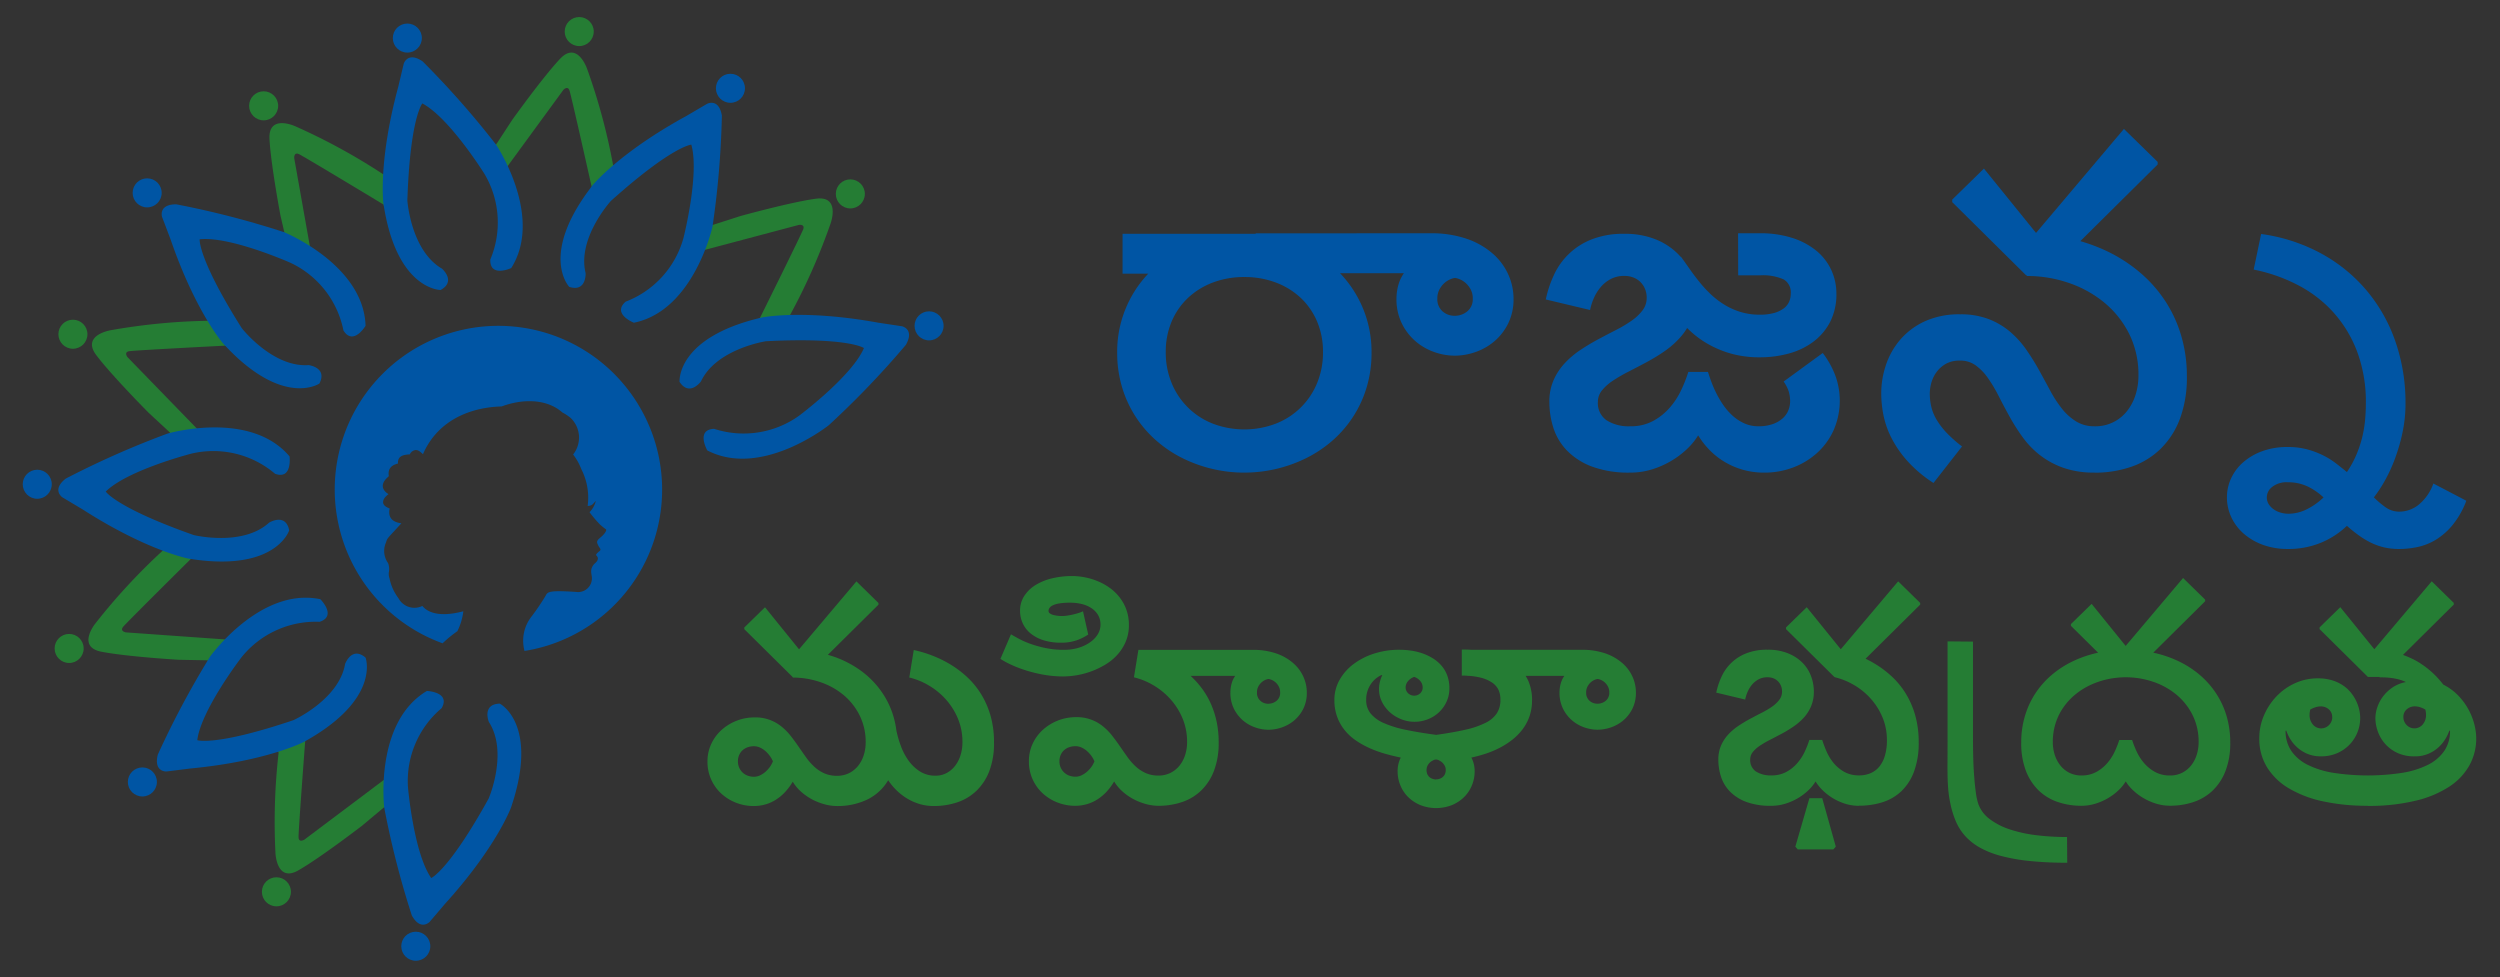 <svg xmlns="http://www.w3.org/2000/svg" xmlns:xlink="http://www.w3.org/1999/xlink" width="220" height="86" viewBox="0 0 220 86">
  <rect x="0" y="0" width="220" height="86" fill="#333333" stroke="none"/>
  <defs>
    <clipPath id="clip-Logo_abhaya">
      <rect width="220" height="86"/>
    </clipPath>
  </defs>
  <g id="Logo_abhaya" clip-path="url(#clip-Logo_abhaya)">
    <g id="Group_1224" data-name="Group 1224" transform="translate(0 -1.5)">
      <path id="Path_105" data-name="Path 105" d="M934.507,181.19a7.7,7.7,0,0,0-2.765.481,6.57,6.57,0,0,0-2.186,1.346,6.134,6.134,0,0,0-1.444,2.08,6.771,6.771,0,0,0-.522,2.7,7.011,7.011,0,0,0,.522,2.733,6.43,6.43,0,0,0,3.63,3.565,7.79,7.79,0,0,0,5.521,0,6.423,6.423,0,0,0,3.641-3.565,7,7,0,0,0,.522-2.733,6.769,6.769,0,0,0-.522-2.7,6.141,6.141,0,0,0-1.444-2.08,6.559,6.559,0,0,0-2.194-1.346A7.724,7.724,0,0,0,934.507,181.19Zm0,17.212a12.27,12.27,0,0,1-5.489-1.295,10.736,10.736,0,0,1-2.292-1.553,10.005,10.005,0,0,1-2.987-4.689,10.547,10.547,0,0,1-.424-3.035,9.975,9.975,0,0,1,3.41-7.586,11.275,11.275,0,0,1,2.284-1.55,11.774,11.774,0,0,1,2.635-.971,12.4,12.4,0,0,1,5.718,0,11.749,11.749,0,0,1,2.643.971,11.289,11.289,0,0,1,2.284,1.55,9.983,9.983,0,0,1,3.41,7.586,10.536,10.536,0,0,1-.424,3.043,10.008,10.008,0,0,1-2.984,4.681A10.748,10.748,0,0,1,940,197.1a12.24,12.24,0,0,1-5.49,1.3Zm16.379-21.062a9.46,9.46,0,0,1,3.23.5,6.838,6.838,0,0,1,2.276,1.314,5.367,5.367,0,0,1,1.354,1.843,5.168,5.168,0,0,1,.448,2.089,4.814,4.814,0,0,1-.473,2.194,4.918,4.918,0,0,1-1.216,1.566,5.158,5.158,0,0,1-1.664.946,5.551,5.551,0,0,1-1.819.318,5.434,5.434,0,0,1-1.8-.318,5.086,5.086,0,0,1-1.647-.946,4.981,4.981,0,0,1-1.208-1.566,4.823,4.823,0,0,1-.474-2.194,4.57,4.57,0,0,1,.155-1.158,3.347,3.347,0,0,1,.5-1.077H935.5v-3.508Zm2.121,7.26a1.719,1.719,0,0,0,1.118-.391,1.367,1.367,0,0,0,.481-1.128,1.647,1.647,0,0,0-.18-.792,2.023,2.023,0,0,0-.424-.555,1.859,1.859,0,0,0-.513-.334,1.582,1.582,0,0,0-.449-.13,1.483,1.483,0,0,0-.44.13,1.9,1.9,0,0,0-.506.334,2.031,2.031,0,0,0-.424.555,1.65,1.65,0,0,0-.18.792,1.4,1.4,0,0,0,.457,1.128,1.58,1.58,0,0,0,1.062.391ZM941.9,180.894H923.788v-3.508H941.9ZM968.474,198.4a9.315,9.315,0,0,1-3.4-.538,6,6,0,0,1-2.194-1.42,5.12,5.12,0,0,1-1.182-1.99,7.483,7.483,0,0,1-.351-2.268,4.677,4.677,0,0,1,.367-1.908,5.345,5.345,0,0,1,.97-1.485,7.717,7.717,0,0,1,1.371-1.167q.767-.514,1.574-.946t1.575-.824a11.452,11.452,0,0,0,1.37-.816,4.249,4.249,0,0,0,.971-.913,1.8,1.8,0,0,0,.367-1.109,2.04,2.04,0,0,0-.13-.734,1.838,1.838,0,0,0-.384-.612,1.792,1.792,0,0,0-.62-.424,2.141,2.141,0,0,0-.841-.155,2.5,2.5,0,0,0-1.191.277,2.936,2.936,0,0,0-.889.718,3.957,3.957,0,0,0-.6.971,5.05,5.05,0,0,0-.326,1.035l-3.9-.929a9.956,9.956,0,0,1,.71-2.137,6.071,6.071,0,0,1,3.328-3.149,7.564,7.564,0,0,1,2.863-.49,7.189,7.189,0,0,1,2.8.5,5.808,5.808,0,0,1,1.95,1.289,5.038,5.038,0,0,1,1.133,1.8,5.934,5.934,0,0,1,.367,2.04,5.014,5.014,0,0,1-.367,1.974,5.432,5.432,0,0,1-.971,1.534,7.873,7.873,0,0,1-1.37,1.2,16.268,16.268,0,0,1-1.575.96q-.807.433-1.574.824a14.163,14.163,0,0,0-1.37.792,4.217,4.217,0,0,0-.971.857,1.6,1.6,0,0,0-.367,1.028,1.828,1.828,0,0,0,.758,1.607,3.612,3.612,0,0,0,2.1.53,4.1,4.1,0,0,0,2.014-.473,5.3,5.3,0,0,0,1.469-1.183,6.683,6.683,0,0,0,1-1.55,12.662,12.662,0,0,0,.62-1.574h1.729q.114.376.293.864a10.055,10.055,0,0,0,.448,1.028,8.486,8.486,0,0,0,.627,1.053,5.293,5.293,0,0,0,.816.922,3.953,3.953,0,0,0,1.019.661,2.971,2.971,0,0,0,1.232.253,3.7,3.7,0,0,0,1.28-.2,2.579,2.579,0,0,0,.873-.513,1.9,1.9,0,0,0,.5-.734,2.2,2.2,0,0,0,.138-.857,3.108,3.108,0,0,0-.131-.783,3.185,3.185,0,0,0-.44-.849l3.442-2.512a7.7,7.7,0,0,1,1.142,2.08,6.471,6.471,0,0,1-.2,4.748,6.065,6.065,0,0,1-1.477,2,6.621,6.621,0,0,1-2.108,1.259,7.085,7.085,0,0,1-2.479.44,6.832,6.832,0,0,1-1.933-.261,6.733,6.733,0,0,1-1.623-.71,6.477,6.477,0,0,1-1.306-1.044,7.328,7.328,0,0,1-.979-1.264,5.762,5.762,0,0,1-.971,1.191,7.621,7.621,0,0,1-1.395,1.052,7.929,7.929,0,0,1-1.7.752A6.389,6.389,0,0,1,968.474,198.4Zm9.481-21.062h1.908a9.088,9.088,0,0,1,2.9.424,6.363,6.363,0,0,1,2.113,1.142,4.774,4.774,0,0,1,1.289,1.689,4.893,4.893,0,0,1,.44,2.047,5.306,5.306,0,0,1-.554,2.506,5.138,5.138,0,0,1-1.485,1.746,6.39,6.39,0,0,1-2.146,1.028,9.514,9.514,0,0,1-2.537.334,9.174,9.174,0,0,1-2.667-.359,9.029,9.029,0,0,1-2.113-.93,8.439,8.439,0,0,1-1.631-1.289,11.762,11.762,0,0,1-1.208-1.436l.653-4.845q.359.489.752,1.053t.849,1.134a11.086,11.086,0,0,0,1,1.093,7.4,7.4,0,0,0,1.2.93,6.144,6.144,0,0,0,1.435.653,5.72,5.72,0,0,0,1.713.245,4.61,4.61,0,0,0,1.248-.147,2.576,2.576,0,0,0,.849-.4,1.488,1.488,0,0,0,.48-.588,1.772,1.772,0,0,0,.147-.726,1.313,1.313,0,0,0-.619-1.24,4.479,4.479,0,0,0-2.1-.359h-1.908Zm31.373,21.062a8.119,8.119,0,0,1-2.76-.426,7.3,7.3,0,0,1-2.056-1.117,7.817,7.817,0,0,1-1.517-1.574,17.677,17.677,0,0,1-1.15-1.811q-.514-.93-.961-1.811a12.754,12.754,0,0,0-.938-1.575,4.7,4.7,0,0,0-1.076-1.118,2.3,2.3,0,0,0-1.387-.424,2.451,2.451,0,0,0-1.273.3,2.627,2.627,0,0,0-.815.742,2.906,2.906,0,0,0-.441.938,3.6,3.6,0,0,0-.13.905,5.155,5.155,0,0,0,.13,1.166,4.093,4.093,0,0,0,.457,1.128,6.525,6.525,0,0,0,.873,1.15,11.135,11.135,0,0,0,1.378,1.224l-2.512,3.216a11.307,11.307,0,0,1-2.26-1.892,9.637,9.637,0,0,1-1.411-2.015,7.863,7.863,0,0,1-.726-2.031,9.864,9.864,0,0,1-.2-1.941,7.824,7.824,0,0,1,.424-2.537,6.645,6.645,0,0,1,1.281-2.235,6.34,6.34,0,0,1,2.162-1.591,7.288,7.288,0,0,1,3.083-.6,6.827,6.827,0,0,1,2.513.424,6.552,6.552,0,0,1,1.884,1.118,8.3,8.3,0,0,1,1.42,1.574,20.819,20.819,0,0,1,1.127,1.811q.514.93.987,1.811a10.348,10.348,0,0,0,1.028,1.575,4.83,4.83,0,0,0,1.248,1.117,3.049,3.049,0,0,0,1.624.424,3.526,3.526,0,0,0,2.839-1.329,4.439,4.439,0,0,0,.752-1.42,5.573,5.573,0,0,0,.261-1.721,8.01,8.01,0,0,0-.824-3.679,8.471,8.471,0,0,0-2.194-2.749,9.966,9.966,0,0,0-3.141-1.729,11.266,11.266,0,0,0-3.663-.6v-3.7a17.469,17.469,0,0,1,3.769.4,15.121,15.121,0,0,1,3.368,1.158,13.355,13.355,0,0,1,2.84,1.852,11.748,11.748,0,0,1,2.195,2.48,11.482,11.482,0,0,1,1.411,3.059,12.416,12.416,0,0,1,.5,3.564,10.388,10.388,0,0,1-.627,3.8,7.262,7.262,0,0,1-1.729,2.641,6.905,6.905,0,0,1-2.578,1.549,9.8,9.8,0,0,1-3.181.506Zm-4.293-17.359h-1.73L996.8,174.6v-.229l2.79-2.724,4.584,5.661,7.734-9.151,2.969,2.9v.229Zm21.307,24.08a6.3,6.3,0,0,1-2.21-.367,5.326,5.326,0,0,1-1.689-.987,4.383,4.383,0,0,1-1.086-1.444,4.107,4.107,0,0,1-.383-1.754,3.952,3.952,0,0,1,.367-1.664,4.224,4.224,0,0,1,1.06-1.411,5.307,5.307,0,0,1,1.68-.979,6.355,6.355,0,0,1,2.227-.367,6.543,6.543,0,0,1,1.745.212,7.511,7.511,0,0,1,1.4.531,7.026,7.026,0,0,1,1.134.71q.506.392.946.752a9.212,9.212,0,0,0,.849-1.567,10.024,10.024,0,0,0,.506-1.541,10.561,10.561,0,0,0,.245-1.493q.065-.734.065-1.435a12.587,12.587,0,0,0-.8-4.65,10.917,10.917,0,0,0-2.154-3.475,11.114,11.114,0,0,0-3.149-2.358,14.643,14.643,0,0,0-3.768-1.3l.653-3.132a15.37,15.37,0,0,1,5.31,1.729,13.974,13.974,0,0,1,4.005,3.279,14.162,14.162,0,0,1,2.521,4.5,16.43,16.43,0,0,1,.872,5.4,12.19,12.19,0,0,1-.269,2.585,16.194,16.194,0,0,1-.677,2.325,13.441,13.441,0,0,1-.9,1.94,11.69,11.69,0,0,1-.938,1.42,8.158,8.158,0,0,0,1.019.864,2.062,2.062,0,0,0,1.232.392,2.744,2.744,0,0,0,1.68-.6,4.238,4.238,0,0,0,1.305-1.876l2.9,1.517a7.658,7.658,0,0,1-1.191,2.113,5.938,5.938,0,0,1-1.462,1.3,5.142,5.142,0,0,1-1.615.653,7.826,7.826,0,0,1-1.64.179,5.843,5.843,0,0,1-1.273-.13,5.473,5.473,0,0,1-1.142-.391,7.073,7.073,0,0,1-1.093-.644,13.344,13.344,0,0,1-1.093-.873,7.359,7.359,0,0,1-2.341,1.509,7.528,7.528,0,0,1-2.845.529Zm-.049-5.873a2.028,2.028,0,0,0-1.322.4,1.17,1.17,0,0,0-.489.922,1.112,1.112,0,0,0,.179.626,1.668,1.668,0,0,0,.457.457,2.019,2.019,0,0,0,.612.277,2.464,2.464,0,0,0,.644.09,3.621,3.621,0,0,0,1.624-.391,5.993,5.993,0,0,0,1.476-1.044,5.6,5.6,0,0,0-1.379-.955A4.013,4.013,0,0,0,1026.293,199.251Z" transform="translate(-825.003 -155.311)" fill="#0055a4"/>
      <path id="Path_3367" data-name="Path 3367" d="M746.279,191.268a53.737,53.737,0,0,0-5.982,6.461s-1.661,2.045.515,2.479,6.79.712,6.79.712l2.486.047.18.02,2.035-1.814-9.325-.663s-.547-.1-.237-.486,6.128-6.143,6.128-6.143l.164.015-2.648-.845Z" transform="translate(-731.907 -141.361)" fill="#257d34"/>
      <path id="Path_3368" data-name="Path 3368" d="M798.767,252.359a53.754,53.754,0,0,0-.277,8.8s.088,2.633,2.014,1.533,5.592-3.917,5.592-3.917L808,257.182l.149-.1.346-2.7-7.473,5.616s-.478.283-.5-.212.6-8.657.6-8.657l.134-.1-2.553,1.1Z" transform="translate(-774.25 -184.6)" fill="#257d34"/>
      <path id="Path_3369" data-name="Path 3369" d="M939.607,91.2a53.739,53.739,0,0,0,3.564-8.052s.908-2.473-1.291-2.178-6.654,1.528-6.654,1.528l-2.367.761-.177.039-1.337,2.376,9.036-2.4s.55-.083.382.383-3.806,7.8-3.806,7.8l-.16.039,2.779-.059Z" transform="translate(-870.079 -61.983)" fill="#257d34"/>
      <path id="Path_3370" data-name="Path 3370" d="M878.4,44.87a53.751,53.751,0,0,0-2.294-8.5s-.85-2.494-2.373-.881-4.212,5.373-4.212,5.373l-1.36,2.081-.113.142.455,2.688,5.517-7.547s.375-.41.538.058,1.947,8.456,1.947,8.456l-.1.131,2.123-1.794Z" transform="translate(-824.443 -28.817)" fill="#257d34"/>
      <path id="Path_3371" data-name="Path 3371" d="M806.777,61.693a53.773,53.773,0,0,0-7.727-4.222s-2.389-1.111-2.278,1.105.968,6.758.968,6.758l.562,2.422.024.18,2.256,1.53-1.635-9.2s-.037-.554.413-.348,7.454,4.442,7.454,4.442l.025.163.173-2.774Z" transform="translate(-773.057 -44.856)" fill="#257d34"/>
      <path id="Path_3372" data-name="Path 3372" d="M811.873,138.213" transform="translate(-783.946 -103.268)" fill="#fff"/>
      <path id="Path_3373" data-name="Path 3373" d="M751.208,119.278a53.722,53.722,0,0,0-8.766.834s-2.6.419-1.267,2.191,4.589,5.054,4.589,5.054l1.823,1.691.121.135,2.726,0-6.513-6.706s-.341-.439.147-.52,8.663-.5,8.663-.5l.112.121-1.412-2.395Z" transform="translate(-732.703 -89.551)" fill="#257d34"/>
      <path id="Path_3374" data-name="Path 3374" d="M750.524,162.207s-1.177,3.738-8.851,2.489c0,0-3.627-.676-9.309-4.319l-1.8-1.075s-.969-.65.292-1.645a78.255,78.255,0,0,1,8.964-3.966s7.258-2.114,10.735,2.011c0,0,.263,2.083-1.276,1.527a8.375,8.375,0,0,0-7.357-1.774s-5.629,1.447-7.541,3.339c0,0,.9,1.416,7.745,3.83,0,0,4.285,1.045,6.636-1.1C748.767,161.528,750.215,160.639,750.524,162.207Z" transform="translate(-725.074 -114.037)" fill="#0055a4"/>
      <path id="Path_3375" data-name="Path 3375" d="M779.639,212.122s1.377,3.669-5.435,7.417c0,0-3.273,1.7-9.993,2.337l-2.076.261s-1.164.085-.784-1.476a78.311,78.311,0,0,1,4.614-8.649s4.412-6.138,9.692-5.033c0,0,1.491,1.479-.063,1.989a8.375,8.375,0,0,0-6.887,3.138s-3.54,4.609-3.88,7.277c0,0,1.583.559,8.46-1.759,0,0,4.018-1.818,4.55-4.954C777.836,212.671,778.429,211.078,779.639,212.122Z" transform="translate(-747.467 -152.748)" fill="#0055a4"/>
      <path id="Path_3376" data-name="Path 3376" d="M842.955,237.379s3.492,1.778.992,9.141c0,0-1.267,3.465-5.8,8.467l-1.357,1.593s-.8.847-1.574-.56a78.313,78.313,0,0,1-2.43-9.5s-.885-7.508,3.758-10.255c0,0,2.1.085,1.3,1.511a8.376,8.376,0,0,0-2.966,6.963s.5,5.79,2.047,7.989c0,0,1.545-.656,5.057-7.006,0,0,1.739-4.053.016-6.726C841.995,239,841.357,237.425,842.955,237.379Z" transform="translate(-798.976 -173.961)" fill="#0055a4"/>
      <path id="Path_3377" data-name="Path 3377" d="M926.089,123.553s-.332-3.905,7.242-5.666c0,0,3.611-.752,10.252.458l2.069.312s1.143.234.355,1.633a78.293,78.293,0,0,1-6.785,7.075s-5.911,4.713-10.694,2.218c0,0-1.034-1.827.6-1.9a8.376,8.376,0,0,0,7.48-1.154s4.656-3.477,5.706-5.954c0,0-1.372-.967-8.619-.6,0,0-4.361.661-5.722,3.535C927.974,123.513,926.971,124.886,926.089,123.553Z" transform="translate(-866.288 -88.447)" fill="#0055a4"/>
      <path id="Path_3378" data-name="Path 3378" d="M889.334,66.983s-2.714-2.827,2.066-8.96c0,0,2.335-2.857,8.258-6.093l1.805-1.059s1.036-.537,1.3,1.046a78.277,78.277,0,0,1-.825,9.768s-1.631,7.382-6.918,8.451c0,0-1.954-.77-.727-1.853a8.375,8.375,0,0,0,5.089-5.6s1.433-5.632.691-8.218c0,0-1.674.111-7.078,4.955,0,0-2.974,3.257-2.224,6.348C890.774,65.767,890.858,67.464,889.334,66.983Z" transform="translate(-839.238 -40.236)" fill="#0055a4"/>
      <path id="Path_3379" data-name="Path 3379" d="M837.59,56.922s-3.919.005-5.043-7.689c0,0-.449-3.662,1.311-10.179l.483-2.036S834.67,35.9,836,36.8a78.265,78.265,0,0,1,6.484,7.351s4.2,6.283,1.32,10.841c0,0-1.907.879-1.841-.756a8.375,8.375,0,0,0-.527-7.55s-3.077-4.93-5.457-6.182c0,0-1.078,1.286-1.316,8.539,0,0,.3,4.4,3.046,6C837.708,55.041,838.992,56.154,837.59,56.922Z" transform="translate(-798.815 -29.902)" fill="#0055a4"/>
      <circle id="Ellipse_370" data-name="Ellipse 370" cx="1.278" cy="1.278" r="1.278" transform="translate(34.568 3.572)" fill="#0055a4"/>
      <circle id="Ellipse_371" data-name="Ellipse 371" cx="1.278" cy="1.278" r="1.278" transform="translate(21.922 9.534)" fill="#257d34"/>
      <circle id="Ellipse_372" data-name="Ellipse 372" cx="1.278" cy="1.278" r="1.278" transform="translate(11.672 17.194)" fill="#0055a4"/>
      <circle id="Ellipse_373" data-name="Ellipse 373" cx="1.278" cy="1.278" r="1.278" transform="translate(5.139 29.634)" fill="#257d34"/>
      <circle id="Ellipse_374" data-name="Ellipse 374" cx="1.278" cy="1.278" r="1.278" transform="translate(2 42.836)" fill="#0055a4"/>
      <circle id="Ellipse_375" data-name="Ellipse 375" cx="1.278" cy="1.278" r="1.278" transform="translate(4.807 57.286)" fill="#257d34"/>
      <circle id="Ellipse_376" data-name="Ellipse 376" cx="1.278" cy="1.278" r="1.278" transform="translate(11.251 69.033)" fill="#0055a4"/>
      <circle id="Ellipse_377" data-name="Ellipse 377" cx="1.278" cy="1.278" r="1.278" transform="translate(23.047 78.701)" fill="#257d34"/>
      <circle id="Ellipse_378" data-name="Ellipse 378" cx="1.278" cy="1.278" r="1.278" transform="translate(35.312 83.491)" fill="#0055a4"/>
      <circle id="Ellipse_379" data-name="Ellipse 379" cx="1.278" cy="1.278" r="1.278" transform="translate(49.694 3)" fill="#257d34"/>
      <circle id="Ellipse_380" data-name="Ellipse 380" cx="1.278" cy="1.278" r="1.278" transform="translate(63 7.991)" fill="#0055a4"/>
      <circle id="Ellipse_381" data-name="Ellipse 381" cx="1.278" cy="1.278" r="1.278" transform="translate(73.551 17.285)" fill="#257d34"/>
      <circle id="Ellipse_382" data-name="Ellipse 382" cx="1.278" cy="1.278" r="1.278" transform="translate(80.48 28.897)" fill="#0055a4"/>
      <path id="Path_107" data-name="Path 107" d="M933.011,269.362a11.042,11.042,0,0,1,3.341.5,9.09,9.09,0,0,1,2.787,1.418,7.831,7.831,0,0,1,2,2.227,7.531,7.531,0,0,1,1,2.936,9.585,9.585,0,0,0,.4,1.378,5.309,5.309,0,0,0,.677,1.284,3.663,3.663,0,0,0,1,.949,2.475,2.475,0,0,0,1.369.373,2.019,2.019,0,0,0,1-.246,2.343,2.343,0,0,0,.746-.65,2.975,2.975,0,0,0,.464-.932,3.778,3.778,0,0,0,.16-1.1,5.343,5.343,0,0,0-.416-2.137,5.975,5.975,0,0,0-1.087-1.695,6.3,6.3,0,0,0-1.508-1.208,6.125,6.125,0,0,0-1.667-.671l.394-2.419a11.144,11.144,0,0,1,1.614.484,10.1,10.1,0,0,1,1.615.789,8.961,8.961,0,0,1,1.487,1.126,7.208,7.208,0,0,1,1.22,1.5,7.616,7.616,0,0,1,.826,1.9,8.469,8.469,0,0,1,.3,2.345,6.868,6.868,0,0,1-.409,2.5,4.792,4.792,0,0,1-1.127,1.736,4.472,4.472,0,0,1-1.683,1.018,6.4,6.4,0,0,1-2.078.33,4.31,4.31,0,0,1-1.284-.186,4.77,4.77,0,0,1-1.108-.5,5.052,5.052,0,0,1-.916-.724,5.65,5.65,0,0,1-.709-.858,4.322,4.322,0,0,1-1.875,1.716,6.056,6.056,0,0,1-2.623.554,4.23,4.23,0,0,1-1.064-.144,5.235,5.235,0,0,1-1.083-.415,4.956,4.956,0,0,1-.985-.672,3.822,3.822,0,0,1-.767-.911,5.089,5.089,0,0,1-.746.986,4.031,4.031,0,0,1-.848.666,3.53,3.53,0,0,1-.905.373,3.734,3.734,0,0,1-.922.117,4.273,4.273,0,0,1-1.546-.282,4.118,4.118,0,0,1-1.3-.794,3.769,3.769,0,0,1-1.236-2.845,3.593,3.593,0,0,1,.342-1.567,3.836,3.836,0,0,1,.916-1.225,4.351,4.351,0,0,1,2.877-1.087,3.621,3.621,0,0,1,2.371.8,5.01,5.01,0,0,1,.815.826q.362.464.692.943t.661.945a5.254,5.254,0,0,0,.725.826,3.282,3.282,0,0,0,.879.581,2.707,2.707,0,0,0,1.124.218,2.3,2.3,0,0,0,1.066-.24,2.387,2.387,0,0,0,.79-.64,2.866,2.866,0,0,0,.491-.932,3.646,3.646,0,0,0,.171-1.118,5.234,5.234,0,0,0-.54-2.4,5.533,5.533,0,0,0-1.432-1.8,6.438,6.438,0,0,0-2.052-1.124,7.461,7.461,0,0,0-2.392-.389Zm-1.737,9.8a2.263,2.263,0,0,0-.288-.5,2.567,2.567,0,0,0-.4-.426,1.888,1.888,0,0,0-.474-.293,1.274,1.274,0,0,0-.506-.107,1.669,1.669,0,0,0-.533.086,1.322,1.322,0,0,0-.448.25,1.227,1.227,0,0,0-.309.416,1.328,1.328,0,0,0-.118.57,1.352,1.352,0,0,0,.118.581,1.333,1.333,0,0,0,.309.426,1.294,1.294,0,0,0,.448.267,1.594,1.594,0,0,0,.533.091,1.244,1.244,0,0,0,.522-.117,2.058,2.058,0,0,0,.48-.309,2.47,2.47,0,0,0,.4-.437A2.158,2.158,0,0,0,931.275,279.167Zm2.867-7.418h-1.13l-4.252-4.209v-.149l1.822-1.779,2.995,3.7,5.051-5.977,1.939,1.9v.149Zm39.345-2.387a6.177,6.177,0,0,1,2.11.325,4.473,4.473,0,0,1,1.487.858,3.506,3.506,0,0,1,.884,1.2,3.382,3.382,0,0,1,.293,1.364,3.133,3.133,0,0,1-.309,1.433,3.224,3.224,0,0,1-.793,1.023,3.379,3.379,0,0,1-1.088.618,3.627,3.627,0,0,1-1.188.208,3.553,3.553,0,0,1-1.173-.208,3.316,3.316,0,0,1-1.076-.618,3.26,3.26,0,0,1-.789-1.023,3.134,3.134,0,0,1-.309-1.433,2.971,2.971,0,0,1,.1-.757,2.193,2.193,0,0,1,.326-.705H968.03a8.071,8.071,0,0,1,.986,1.091,7.066,7.066,0,0,1,.784,1.332,7.966,7.966,0,0,1,.517,1.582,8.629,8.629,0,0,1,.186,1.844,6.864,6.864,0,0,1-.409,2.5,4.8,4.8,0,0,1-1.127,1.739,4.474,4.474,0,0,1-1.684,1.018,6.412,6.412,0,0,1-2.078.33,4.243,4.243,0,0,1-1.066-.144,5.227,5.227,0,0,1-1.082-.415,4.939,4.939,0,0,1-.985-.672,3.812,3.812,0,0,1-.767-.911,5.1,5.1,0,0,1-.746.986,4.033,4.033,0,0,1-.847.666,3.531,3.531,0,0,1-.906.373,3.754,3.754,0,0,1-.922.117,4.276,4.276,0,0,1-1.545-.282,4.122,4.122,0,0,1-1.3-.794,3.772,3.772,0,0,1-1.235-2.845,3.586,3.586,0,0,1,.341-1.567,3.817,3.817,0,0,1,.916-1.225,4.353,4.353,0,0,1,2.877-1.088,3.623,3.623,0,0,1,2.371.8,5,5,0,0,1,.816.826q.362.464.693.943t.661.945a5.285,5.285,0,0,0,.724.826,3.289,3.289,0,0,0,.88.581,2.707,2.707,0,0,0,1.125.218,2.3,2.3,0,0,0,1.065-.24,2.391,2.391,0,0,0,.789-.64,2.872,2.872,0,0,0,.491-.932,3.65,3.65,0,0,0,.171-1.119,5.35,5.35,0,0,0-.416-2.137,5.965,5.965,0,0,0-1.087-1.694,6.276,6.276,0,0,0-1.508-1.21,6.135,6.135,0,0,0-1.667-.671l.394-2.419Zm-13.918,9.8a2.288,2.288,0,0,0-.288-.5,2.542,2.542,0,0,0-.4-.426,1.9,1.9,0,0,0-.474-.293,1.28,1.28,0,0,0-.506-.107,1.683,1.683,0,0,0-.533.085,1.318,1.318,0,0,0-.448.251,1.218,1.218,0,0,0-.309.416,1.319,1.319,0,0,0-.117.57,1.315,1.315,0,0,0,.426,1.007,1.3,1.3,0,0,0,.448.267,1.592,1.592,0,0,0,.533.091,1.239,1.239,0,0,0,.522-.118,2.037,2.037,0,0,0,.48-.309,2.507,2.507,0,0,0,.4-.436A2.182,2.182,0,0,0,959.569,279.167Zm15.3-5.062a1.121,1.121,0,0,0,.73-.256.894.894,0,0,0,.314-.737,1.082,1.082,0,0,0-.118-.517,1.325,1.325,0,0,0-.277-.362,1.213,1.213,0,0,0-.336-.218,1.029,1.029,0,0,0-.293-.085.966.966,0,0,0-.288.085,1.231,1.231,0,0,0-.331.218,1.336,1.336,0,0,0-.277.362,1.079,1.079,0,0,0-.118.517.915.915,0,0,0,.3.737A1.032,1.032,0,0,0,974.872,274.1Zm-18-2.4a9.9,9.9,0,0,1-1.9-.176,12.561,12.561,0,0,1-1.625-.421,10.191,10.191,0,0,1-1.252-.506,7.009,7.009,0,0,1-.794-.442l.928-2.163q.267.16.7.395a7.437,7.437,0,0,0,1.023.447,9.963,9.963,0,0,0,1.327.368,7.785,7.785,0,0,0,1.6.155,4.4,4.4,0,0,0,1.327-.187,3.523,3.523,0,0,0,1.018-.5,2.306,2.306,0,0,0,.655-.7,1.589,1.589,0,0,0,.229-.81,1.663,1.663,0,0,0-.223-.879,1.877,1.877,0,0,0-.6-.607,2.7,2.7,0,0,0-.847-.352,4.247,4.247,0,0,0-.975-.112,5.862,5.862,0,0,0-1.007.069,1.975,1.975,0,0,0-.581.181.66.66,0,0,0-.273.24.5.5,0,0,0-.069.234.266.266,0,0,0,.122.218.883.883,0,0,0,.309.139,2.724,2.724,0,0,0,.394.07c.123.013.245.02.368.021a3.258,3.258,0,0,0,.505-.043q.273-.042.528-.106c.17-.043.326-.087.469-.133a2.569,2.569,0,0,0,.341-.133l.458,2.046a4.594,4.594,0,0,1-1.05.517,4.1,4.1,0,0,1-1.337.2,5.068,5.068,0,0,1-1.535-.213,3.4,3.4,0,0,1-1.135-.591,2.523,2.523,0,0,1-.7-.89,2.575,2.575,0,0,1-.24-1.108,2.344,2.344,0,0,1,.372-1.317,3.155,3.155,0,0,1,1-.96,4.927,4.927,0,0,1,1.454-.586,7.5,7.5,0,0,1,1.743-.2,5.9,5.9,0,0,1,1.183.123,6.005,6.005,0,0,1,1.156.362,5.106,5.106,0,0,1,1.044.6,4.231,4.231,0,0,1,.847.842,3.881,3.881,0,0,1,.57,1.076,3.953,3.953,0,0,1,.208,1.31,3.682,3.682,0,0,1-.273,1.444,4.074,4.074,0,0,1-.719,1.146,4.635,4.635,0,0,1-1.039.864,7.281,7.281,0,0,1-1.225.6,7.3,7.3,0,0,1-2.477.466Zm41.21,2.11a4.2,4.2,0,0,1-.213,1.369,4.155,4.155,0,0,1-.592,1.135,4.966,4.966,0,0,1-.89.922,6.747,6.747,0,0,1-1.1.719,8.541,8.541,0,0,1-1.242.528,11.861,11.861,0,0,1-1.3.357,2.518,2.518,0,0,1,.288,1.215,3.2,3.2,0,0,1-.24,1.225,3.1,3.1,0,0,1-.682,1.029,3.344,3.344,0,0,1-1.071.709,3.793,3.793,0,0,1-2.792,0,3.341,3.341,0,0,1-1.071-.709,3.106,3.106,0,0,1-.682-1.029,3.2,3.2,0,0,1-.24-1.225,2.6,2.6,0,0,1,.277-1.215q-.682-.139-1.375-.336a10.206,10.206,0,0,1-1.343-.485,7.632,7.632,0,0,1-1.22-.676,4.631,4.631,0,0,1-.991-.906,4.1,4.1,0,0,1-.666-1.177,4.232,4.232,0,0,1-.246-1.481,3.555,3.555,0,0,1,.458-1.78,4.511,4.511,0,0,1,1.242-1.4,6.114,6.114,0,0,1,1.817-.917,7.167,7.167,0,0,1,2.2-.33,7.247,7.247,0,0,1,1.023.074,5.387,5.387,0,0,1,1.012.246,4.521,4.521,0,0,1,.917.437,3.33,3.33,0,0,1,.751.639,2.8,2.8,0,0,1,.512.873,3.221,3.221,0,0,1,.187,1.129,2.766,2.766,0,0,1-.24,1.151,2.962,2.962,0,0,1-.654.932,3.052,3.052,0,0,1-.981.627,3.188,3.188,0,0,1-1.214.229,3.1,3.1,0,0,1-1.119-.213,3.321,3.321,0,0,1-.992-.591,3.048,3.048,0,0,1-.714-.911,2.5,2.5,0,0,1-.278-1.173,2.6,2.6,0,0,1,.075-.618,2.957,2.957,0,0,1,.213-.6h-.085a2.242,2.242,0,0,0-.448.277,2.2,2.2,0,0,0-.432.453,2.433,2.433,0,0,0-.453,1.454,1.858,1.858,0,0,0,.395,1.2,3.114,3.114,0,0,0,1.173.842,9.368,9.368,0,0,0,1.929.591q1.151.24,2.664.442,1.514-.213,2.584-.458a7.54,7.54,0,0,0,1.753-.6,2.509,2.509,0,0,0,1-.842,2.143,2.143,0,0,0,.314-1.183,2.02,2.02,0,0,0-.181-.905,1.69,1.69,0,0,0-.581-.634,3.244,3.244,0,0,0-1.05-.432,6.734,6.734,0,0,0-1.588-.16v-2.292a9.461,9.461,0,0,1,2.872.378,5.669,5.669,0,0,1,1.918,1,3.723,3.723,0,0,1,1.071,1.391A4.257,4.257,0,0,1,998.083,273.817Zm-11.125-1.141a.7.7,0,0,0,.218.506.774.774,0,0,0,1.066.01.682.682,0,0,0,.218-.517.874.874,0,0,0-.2-.554,1.149,1.149,0,0,0-.543-.373,1.207,1.207,0,0,0-.565.394.877.877,0,0,0-.192.534Zm2.685,8.088a.98.98,0,0,0,.3-.048.818.818,0,0,0,.273-.149.746.746,0,0,0,.2-.256.844.844,0,0,0,.074-.365.8.8,0,0,0-.08-.362,1.056,1.056,0,0,0-.2-.277,1,1,0,0,0-.273-.191.516.516,0,0,0-.591-.005.96.96,0,0,0-.273.191.989.989,0,0,0-.2.283.952.952,0,0,0,0,.73.783.783,0,0,0,.191.255.749.749,0,0,0,.272.15A1.012,1.012,0,0,0,989.642,280.764Zm12.809-11.4a6.166,6.166,0,0,1,2.11.325,4.474,4.474,0,0,1,1.487.858,3.5,3.5,0,0,1,.884,1.2,3.375,3.375,0,0,1,.293,1.364,3.148,3.148,0,0,1-.309,1.435,3.222,3.222,0,0,1-.794,1.023,3.363,3.363,0,0,1-1.087.618,3.62,3.62,0,0,1-1.188.208,3.557,3.557,0,0,1-1.173-.208,3.318,3.318,0,0,1-1.076-.618,3.251,3.251,0,0,1-.788-1.023,3.135,3.135,0,0,1-.309-1.433,2.956,2.956,0,0,1,.1-.757,2.2,2.2,0,0,1,.325-.7H992.4v-2.292Zm1.385,4.742a1.121,1.121,0,0,0,.73-.256.892.892,0,0,0,.315-.737,1.071,1.071,0,0,0-.118-.517,1.308,1.308,0,0,0-.277-.362,1.217,1.217,0,0,0-.335-.218,1.028,1.028,0,0,0-.293-.085.966.966,0,0,0-.288.085,1.224,1.224,0,0,0-.33.218,1.319,1.319,0,0,0-.277.362,1.079,1.079,0,0,0-.117.517.916.916,0,0,0,.3.737,1.032,1.032,0,0,0,.693.257Zm23.013,8.984a4,4,0,0,1-1.225-.186,4.921,4.921,0,0,1-1.966-1.179,3.917,3.917,0,0,1-.623-.778,3.761,3.761,0,0,1-.634.778,5,5,0,0,1-.911.688,5.159,5.159,0,0,1-1.114.491,4.158,4.158,0,0,1-1.241.186,6.078,6.078,0,0,1-2.222-.35,3.914,3.914,0,0,1-1.434-.928,3.351,3.351,0,0,1-.772-1.3,4.9,4.9,0,0,1-.229-1.481,3.071,3.071,0,0,1,.24-1.247,3.5,3.5,0,0,1,.634-.97,5.037,5.037,0,0,1,.9-.762q.5-.335,1.029-.618t1.029-.539a7.458,7.458,0,0,0,.9-.533,2.782,2.782,0,0,0,.634-.6,1.178,1.178,0,0,0,.24-.725,1.339,1.339,0,0,0-.085-.48,1.2,1.2,0,0,0-.25-.4,1.178,1.178,0,0,0-.4-.277,1.4,1.4,0,0,0-.549-.1,1.635,1.635,0,0,0-.778.181,1.921,1.921,0,0,0-.58.469,2.6,2.6,0,0,0-.389.634,3.282,3.282,0,0,0-.213.676l-2.547-.608a6.5,6.5,0,0,1,.464-1.4,3.969,3.969,0,0,1,2.174-2.057,4.937,4.937,0,0,1,1.87-.32,4.688,4.688,0,0,1,1.828.325,3.789,3.789,0,0,1,1.274.842,3.283,3.283,0,0,1,.74,1.178,3.869,3.869,0,0,1,.24,1.332,3.272,3.272,0,0,1-.24,1.289,3.536,3.536,0,0,1-.633,1,5.127,5.127,0,0,1-.9.783,10.5,10.5,0,0,1-1.029.628q-.527.282-1.029.538a9.215,9.215,0,0,0-.895.517,2.752,2.752,0,0,0-.635.559,1.044,1.044,0,0,0-.24.671,1.193,1.193,0,0,0,.5,1.05,2.36,2.36,0,0,0,1.37.347,2.674,2.674,0,0,0,1.316-.309,3.458,3.458,0,0,0,.96-.772,4.391,4.391,0,0,0,.655-1.012,8.343,8.343,0,0,0,.405-1.029h1.13a9.963,9.963,0,0,0,.389,1.029,4.242,4.242,0,0,0,.623,1.012,3.294,3.294,0,0,0,.932.772,2.615,2.615,0,0,0,1.305.309,2.531,2.531,0,0,0,1-.191,2.019,2.019,0,0,0,.773-.576,2.716,2.716,0,0,0,.495-.964,4.7,4.7,0,0,0,.177-1.359,5.139,5.139,0,0,0-.405-2.056,5.835,5.835,0,0,0-1.06-1.652,6.081,6.081,0,0,0-1.481-1.183,6.159,6.159,0,0,0-1.657-.661l.394-2.419a10.92,10.92,0,0,1,1.61.485,9.776,9.776,0,0,1,1.6.789,8.96,8.96,0,0,1,1.471,1.124,7.113,7.113,0,0,1,1.21,1.5,7.611,7.611,0,0,1,.815,1.9,8.57,8.57,0,0,1,.3,2.334,7.217,7.217,0,0,1-.415,2.606,4.6,4.6,0,0,1-1.125,1.731,4.285,4.285,0,0,1-1.662.959,6.749,6.749,0,0,1-2.03.3Zm-5.381,3.838-.213-.245,1.236-4.262h1.13l1.193,4.263-.213.246Zm4.348-15.176h-1.13l-4.252-4.209v-.149l1.823-1.78,2.995,3.7,5.051-5.977,1.939,1.9v.149Zm19.364,16.348a31.435,31.435,0,0,1-3.379-.16,15.9,15.9,0,0,1-2.542-.464,7.757,7.757,0,0,1-1.833-.746,5.085,5.085,0,0,1-1.253-1.012,4.687,4.687,0,0,1-.793-1.257,8.14,8.14,0,0,1-.464-1.476q-.118-.543-.176-1.039t-.08-1.135q-.021-.639-.016-1.513t.006-2.163v-8.514l2.237.021v8.451q0,.841.021,1.7t.079,1.646q.059.783.144,1.428a5.776,5.776,0,0,0,.213,1.028,2.882,2.882,0,0,0,1.008,1.36,6.072,6.072,0,0,0,1.773.911,11.915,11.915,0,0,0,2.339.512,22.075,22.075,0,0,0,2.7.16Zm4.583-10.8h1.129a8.24,8.24,0,0,0,.405,1.028,4.373,4.373,0,0,0,.654,1.013,3.47,3.47,0,0,0,.96.773,2.681,2.681,0,0,0,1.316.309,2.3,2.3,0,0,0,1.066-.24,2.388,2.388,0,0,0,.788-.64,2.887,2.887,0,0,0,.491-.932,3.649,3.649,0,0,0,.17-1.118,5.233,5.233,0,0,0-.538-2.4,5.533,5.533,0,0,0-1.434-1.8,6.414,6.414,0,0,0-2.051-1.124,7.529,7.529,0,0,0-4.007-.213,7.2,7.2,0,0,0-1.508.511,6.236,6.236,0,0,0-1.316.831,5.612,5.612,0,0,0-1.044,1.13,5.186,5.186,0,0,0-.688,1.4,5.432,5.432,0,0,0-.245,1.662,3.626,3.626,0,0,0,.17,1.114,2.961,2.961,0,0,0,.491.932,2.361,2.361,0,0,0,.789.645,2.308,2.308,0,0,0,1.066.24,2.684,2.684,0,0,0,1.314-.31,3.47,3.47,0,0,0,.959-.773,4.377,4.377,0,0,0,.655-1.012,8.337,8.337,0,0,0,.405-1.028Zm.565,3.645a3.756,3.756,0,0,1-.635.778,5,5,0,0,1-.911.687,5.164,5.164,0,0,1-1.114.491,4.173,4.173,0,0,1-1.241.187,6.4,6.4,0,0,1-2.078-.332,4.472,4.472,0,0,1-1.684-1.018,4.8,4.8,0,0,1-1.124-1.731,6.783,6.783,0,0,1-.409-2.483,8.107,8.107,0,0,1,.325-2.329,7.5,7.5,0,0,1,.922-2,7.662,7.662,0,0,1,1.434-1.62,8.563,8.563,0,0,1,1.855-1.2,10.018,10.018,0,0,1,2.2-.751,11.723,11.723,0,0,1,4.923,0,10.012,10.012,0,0,1,2.2.751,8.567,8.567,0,0,1,1.855,1.2,7.647,7.647,0,0,1,1.433,1.62,7.522,7.522,0,0,1,.922,1.992,8.114,8.114,0,0,1,.325,2.334,6.785,6.785,0,0,1-.409,2.483,4.8,4.8,0,0,1-1.124,1.731,4.471,4.471,0,0,1-1.684,1.018,6.389,6.389,0,0,1-2.078.33,4.156,4.156,0,0,1-1.241-.187,5.134,5.134,0,0,1-1.113-.491,4.975,4.975,0,0,1-.912-.687,3.758,3.758,0,0,1-.637-.776Zm1.746-10.658h-3.5l-3.069-3.037v-.15l1.823-1.779,2.995,3.7,5.052-5.978,1.94,1.9v.149Zm22.688,5.009a.93.93,0,0,0,.074.368,1.042,1.042,0,0,0,.208.315,1,1,0,0,0,.309.218.952.952,0,0,0,1.1-.251,1.255,1.255,0,0,0,.3-.873,1.576,1.576,0,0,0-.016-.224c-.011-.071-.023-.146-.037-.224a1.919,1.919,0,0,0-.437-.2,1.556,1.556,0,0,0-.491-.085,1.065,1.065,0,0,0-.709.256.872.872,0,0,0-.3.7Zm-3.133,7.792a18.206,18.206,0,0,1-3.958-.394,9.9,9.9,0,0,1-3.005-1.151,5.585,5.585,0,0,1-1.913-1.86,4.771,4.771,0,0,1-.672-2.531,5.068,5.068,0,0,1,.405-2,5.6,5.6,0,0,1,1.1-1.684,5.244,5.244,0,0,1,1.63-1.161,4.757,4.757,0,0,1,2.015-.432,4.265,4.265,0,0,1,1.236.165,3.613,3.613,0,0,1,.959.442,3.151,3.151,0,0,1,.71.64,3.748,3.748,0,0,1,.474.746,3.64,3.64,0,0,1,.266.767,3.311,3.311,0,0,1,.086.714,3.428,3.428,0,0,1-.246,1.284,3.317,3.317,0,0,1-.7,1.082,3.362,3.362,0,0,1-1.087.746,3.492,3.492,0,0,1-1.412.277,3.015,3.015,0,0,1-1.247-.24,3.167,3.167,0,0,1-.9-.591,3.326,3.326,0,0,1-.592-.741,3.631,3.631,0,0,1-.319-.687h-.064a3.088,3.088,0,0,0,.511,1.791,3.811,3.811,0,0,0,1.455,1.225,7.912,7.912,0,0,0,2.281.7,20.07,20.07,0,0,0,5.978,0,7.916,7.916,0,0,0,2.28-.7,3.81,3.81,0,0,0,1.454-1.225,3.087,3.087,0,0,0,.512-1.791h-.064a3.667,3.667,0,0,1-.32.688,3.307,3.307,0,0,1-.592.741,3.17,3.17,0,0,1-.9.592,3.012,3.012,0,0,1-1.247.24,3.483,3.483,0,0,1-1.5-.3,3.271,3.271,0,0,1-1.726-1.88,3.553,3.553,0,0,1-.218-1.2,3.008,3.008,0,0,1,.155-.9,3.347,3.347,0,0,1,.479-.943,3.54,3.54,0,0,1,.837-.815,3.112,3.112,0,0,1,1.215-.5,3.114,3.114,0,0,0-.6-.224,5.053,5.053,0,0,0-.634-.128c-.209-.029-.408-.047-.6-.055s-.35-.011-.484-.01v-2.419a8.264,8.264,0,0,1,3.192.949,7.985,7.985,0,0,1,2.414,2.11,4.828,4.828,0,0,1,1.279.927,5.611,5.611,0,0,1,.9,1.193,5.749,5.749,0,0,1,.538,1.316,5,5,0,0,1,.181,1.295,4.857,4.857,0,0,1-.6,2.377,5.4,5.4,0,0,1-1.785,1.881,9.393,9.393,0,0,1-2.98,1.236A17.567,17.567,0,0,1,1071.63,283.088Zm-3.133-7.79a.872.872,0,0,0-.3-.7,1.064,1.064,0,0,0-.709-.255,1.553,1.553,0,0,0-.491.085,1.9,1.9,0,0,0-.436.2c-.014.078-.026.152-.037.224a1.475,1.475,0,0,0-.016.224,1.257,1.257,0,0,0,.3.873.945.945,0,0,0,1.1.25.978.978,0,0,0,.314-.218,1.029,1.029,0,0,0,.208-.315A.937.937,0,0,0,1068.5,275.3Zm4.273-3.549h-1.13l-4.252-4.209v-.149l1.823-1.78,2.995,3.7,5.051-5.977,1.94,1.9v.149Z" transform="translate(-863.26 -210.668)" fill="#257d34"/>
      <path id="Path_3380" data-name="Path 3380" d="M844.158,128.2a14.4,14.4,0,1,0-17.315,20.849,10.834,10.834,0,0,1,1.3-1.065,5.314,5.314,0,0,0,.526-1.75c-.167.018-2.552.785-3.609-.472a1.587,1.587,0,0,1-2.1-.681,4.349,4.349,0,0,1-.789-1.751,1.176,1.176,0,0,1-.058-.524,1.5,1.5,0,0,0-.063-.811,1.827,1.827,0,0,1-.2-1.788c.172-.476-.037-.18,1.367-1.718-.884-.113-1.185-.6-1.031-1.3-.223-.095-.484-.209-.567-.457-.071-.347.219-.616.463-.811-.7-.44-.616-1-.072-1.483.037-.043.11-.077.094-.144-.074-.613.223-.919.811-1.065-.031-.64.409-.774,1.044-.806a.655.655,0,0,1,.5-.381c.274-.018.471.2.658.363,1.9-4.357,6.793-4.161,6.938-4.205,1.807-.668,3.934-.7,5.334.538a4.044,4.044,0,0,1,.735.489,2.393,2.393,0,0,1,.207,3.207,4.94,4.94,0,0,1,.717,1.281,5.5,5.5,0,0,1,.562,3.248c.387-.018.445-.153.716-.453a2.044,2.044,0,0,1-.551,1,10.407,10.407,0,0,0,.918,1.082,5.245,5.245,0,0,0,.516.418c.072.059.012.155-.018.221-.325.554-.86.647-.732,1.024a1.668,1.668,0,0,0,.248.443c.121.262-.175.21-.367.58.1.1.2.222.159.372-.027.19-.187.3-.316.426-.435.473-.2.939-.2,1.187a1.214,1.214,0,0,1-1.392,1.264c-2.813-.184-2.466.063-2.774.49a19.422,19.422,0,0,1-1.159,1.692,3.443,3.443,0,0,0-.64,2.865c.007.05.021.1.032.148A14.377,14.377,0,0,0,844.158,128.2Z" transform="translate(-787.896 -90.938)" fill="#0055a4"/>
      <path id="Path_3381" data-name="Path 3381" d="M776.664,98.564s-3.243,2.2-8.486-3.542c0,0-2.424-2.781-4.619-9.164l-.741-1.957s-.356-1.111,1.25-1.109a78.267,78.267,0,0,1,9.49,2.454s7,2.847,7.168,8.239c0,0-1.087,1.8-1.948.406a8.376,8.376,0,0,0-4.668-5.957s-5.311-2.358-7.985-2.062c0,0-.171,1.67,3.7,7.81,0,0,2.711,3.478,5.884,3.259C775.707,96.94,777.394,97.142,776.664,98.564Z" transform="translate(-748.556 -63.312)" fill="#0055a4"/>
    </g>
  </g>
</svg>
